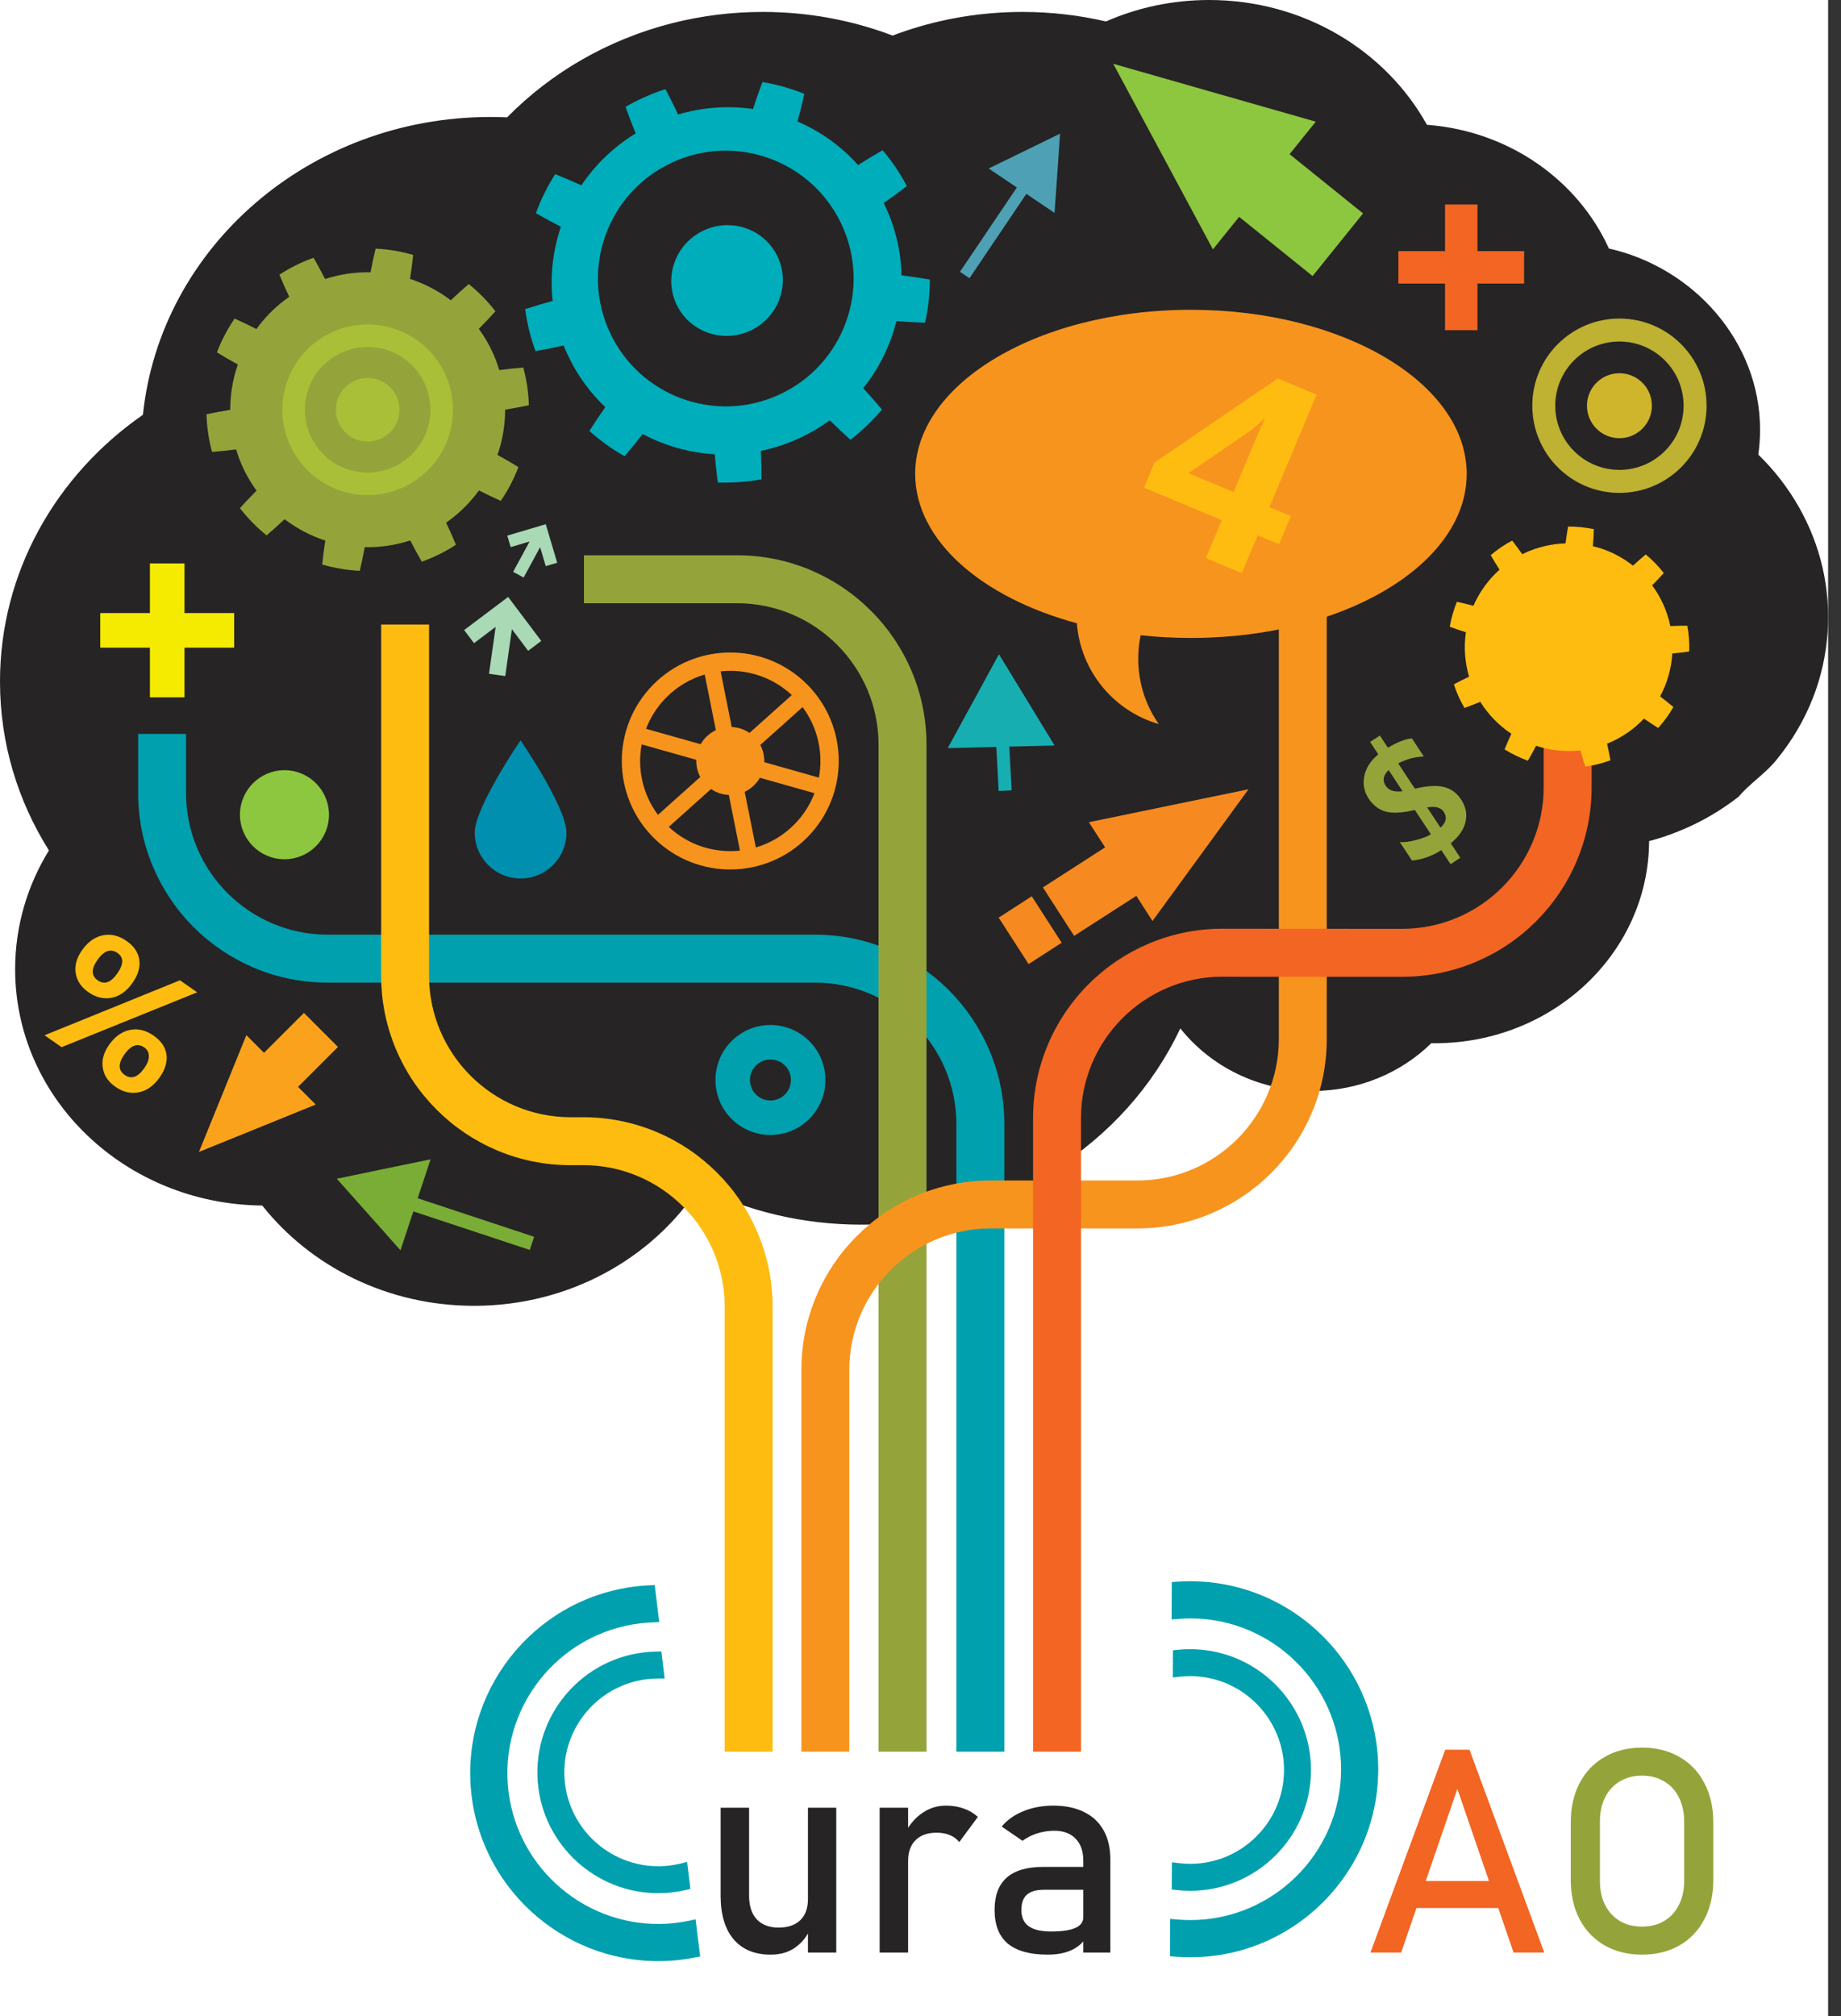 <svg width="116" height="127" viewBox="0 0 116 127" fill="none" xmlns="http://www.w3.org/2000/svg">
<rect x="0" y="0" width="116" height="127" fill="#333333" stroke="none"/>
<rect width="115.188" height="127" fill="white"/>
<path d="M40.545 104.095C36.38 104.605 33.406 108.408 33.916 112.574C34.402 116.538 37.902 119.47 41.887 119.247C42.057 119.239 42.226 119.224 42.394 119.202C42.653 119.172 42.915 119.126 43.171 119.068L43.502 118.992L43.294 117.291L42.886 117.392C42.654 117.446 42.419 117.493 42.19 117.519C38.938 117.915 35.996 115.579 35.602 112.369C35.206 109.133 37.517 106.179 40.752 105.78C40.989 105.753 41.226 105.738 41.459 105.738L41.88 105.735L41.673 104.035L41.334 104.041C41.072 104.044 40.81 104.063 40.545 104.095Z" fill="#00A0AF"/>
<path d="M43.829 120.908L43.378 121.003C43.134 121.053 42.88 121.095 42.624 121.127C42.414 121.151 42.202 121.172 41.992 121.184C37.017 121.46 32.647 117.798 32.04 112.849C31.404 107.65 35.118 102.903 40.316 102.265C40.529 102.242 40.744 102.223 40.958 102.209L41.538 102.183L41.252 99.848L40.817 99.87C40.553 99.884 40.29 99.905 40.033 99.939C33.551 100.731 28.923 106.65 29.716 113.132C30.47 119.305 35.92 123.866 42.122 123.521C42.122 123.523 42.122 123.521 42.122 123.521C42.383 123.506 42.648 123.483 42.91 123.452C43.177 123.42 43.452 123.375 43.729 123.322L44.117 123.249L43.829 120.908Z" fill="#00A0AF"/>
<path d="M74.957 119.11C79.154 119.13 82.584 115.733 82.604 111.536C82.623 107.543 79.521 104.192 75.54 103.91C75.37 103.896 75.201 103.89 75.031 103.891C74.77 103.888 74.505 103.9 74.243 103.925L73.906 103.959L73.897 105.673L74.314 105.624C74.552 105.6 74.791 105.583 75.021 105.586C78.297 105.604 80.92 108.293 80.906 111.527C80.89 114.787 78.225 117.425 74.965 117.412C74.727 117.409 74.49 117.394 74.258 117.365L73.84 117.315L73.831 119.027L74.168 119.064C74.428 119.094 74.691 119.108 74.957 119.11Z" fill="#00A0AF"/>
<path d="M73.823 102.017L74.282 101.98C74.531 101.961 74.788 101.951 75.046 101.952C75.257 101.955 75.47 101.961 75.68 101.975C80.65 102.33 84.523 106.514 84.5 111.5C84.474 116.738 80.191 120.978 74.954 120.954C74.739 120.95 74.524 120.942 74.31 120.929L73.731 120.881L73.72 123.234L74.154 123.267C74.418 123.286 74.681 123.299 74.941 123.297C81.471 123.33 86.809 118.043 86.841 111.513C86.873 105.294 82.042 100.081 75.847 99.641C75.847 99.638 75.847 99.641 75.847 99.641C75.586 99.622 75.32 99.612 75.056 99.609C74.787 99.607 74.509 99.617 74.227 99.635L73.833 99.658L73.823 102.017Z" fill="#00A0AF"/>
<path d="M50.908 113.877H52.692V123H50.908V113.877ZM47.199 119.423C47.199 120.062 47.36 120.557 47.683 120.908C48.011 121.254 48.471 121.427 49.062 121.427C49.648 121.427 50.102 121.271 50.425 120.961C50.747 120.65 50.908 120.208 50.908 119.634L51.031 121.541C50.844 121.992 50.539 122.37 50.117 122.675C49.695 122.979 49.177 123.132 48.562 123.132C47.554 123.132 46.774 122.81 46.224 122.165C45.679 121.515 45.406 120.601 45.406 119.423V113.877H47.199V119.423ZM55.426 113.877H57.219V123H55.426V113.877ZM60.444 116.039C60.286 115.846 60.087 115.699 59.847 115.6C59.606 115.5 59.328 115.45 59.012 115.45C58.443 115.45 58.001 115.608 57.685 115.925C57.374 116.235 57.219 116.669 57.219 117.226L57.034 115.468C57.315 114.923 57.679 114.501 58.124 114.202C58.569 113.897 59.062 113.745 59.601 113.745C60.017 113.745 60.392 113.807 60.726 113.93C61.065 114.047 61.361 114.223 61.613 114.457L60.444 116.039ZM68.258 117.217C68.258 116.619 68.097 116.156 67.774 115.828C67.458 115.494 67.007 115.327 66.421 115.327C66.058 115.327 65.7 115.383 65.349 115.494C65.003 115.605 64.695 115.761 64.426 115.96L63.116 115.063C63.462 114.647 63.916 114.325 64.478 114.097C65.047 113.862 65.677 113.745 66.368 113.745C67.124 113.745 67.772 113.88 68.311 114.149C68.85 114.413 69.26 114.8 69.541 115.31C69.822 115.813 69.963 116.423 69.963 117.138V123H68.258V117.217ZM66.025 123.132C64.9 123.132 64.06 122.9 63.503 122.438C62.946 121.969 62.668 121.26 62.668 120.311C62.668 119.408 62.923 118.731 63.433 118.28C63.942 117.829 64.713 117.604 65.744 117.604H68.337L68.46 119.045H65.753C65.284 119.045 64.933 119.15 64.698 119.361C64.47 119.566 64.356 119.883 64.356 120.311C64.356 120.773 64.508 121.116 64.812 121.339C65.123 121.562 65.592 121.673 66.219 121.673C66.904 121.673 67.414 121.6 67.748 121.453C68.088 121.307 68.258 121.078 68.258 120.768L68.442 122.051C68.284 122.297 68.088 122.499 67.853 122.657C67.625 122.815 67.358 122.933 67.054 123.009C66.749 123.091 66.406 123.132 66.025 123.132Z" fill="#262425"/>
<path d="M0 42.937C0 36.037 3.545 29.919 9.005 26.13C10.102 15.597 19.487 7.369 30.902 7.369C31.255 7.369 31.603 7.378 31.952 7.393C34.718 4.58 38.296 2.493 42.333 1.466C44.204 0.989 46.133 0.752 48.061 0.752C50.954 0.752 53.715 1.281 56.244 2.241C56.38 2.189 56.515 2.139 56.651 2.091C56.656 2.088 56.662 2.086 56.669 2.085C56.806 2.036 56.944 1.988 57.083 1.94C59.38 1.171 61.853 0.752 64.428 0.752C66.24 0.752 68 0.96 69.685 1.352C71.662 0.485 73.864 0 76.184 0C82.147 0 87.32 3.19 89.91 7.862C95.072 8.248 99.423 11.349 101.376 15.656C106.706 16.852 110.9 21.519 110.9 27.069C110.9 27.602 110.862 28.126 110.79 28.638C112.782 30.571 114.221 33.055 114.84 35.769C115.459 38.472 115.249 41.343 114.245 43.929C113.691 45.355 112.903 46.688 111.931 47.87C111.233 48.74 110.252 49.349 109.555 50.184C107.92 51.462 106.004 52.428 103.909 52.987C103.879 60.024 97.845 65.718 90.405 65.718C90.332 65.718 90.26 65.718 90.188 65.715C88.295 67.57 85.639 68.725 82.7 68.725C79.294 68.725 76.271 67.175 74.372 64.783C70.944 72.068 63.229 77.146 54.26 77.146C50.578 77.146 47.108 76.292 44.06 74.779C41.119 79.27 35.865 82.259 29.872 82.259C24.414 82.259 19.566 79.78 16.524 75.941C7.911 75.861 0.954 69.227 0.954 61.056C0.954 58.328 1.729 55.77 3.084 53.572C1.124 50.461 0 46.824 0 42.937Z" fill="#262425"/>
<path d="M62.343 66.17C61.74 64.746 60.879 63.472 59.785 62.376C58.688 61.28 57.412 60.42 55.991 59.817C54.518 59.194 52.953 58.878 51.345 58.878H20.641C15.724 58.878 11.723 54.879 11.723 49.961V46.233H8.704V49.961C8.704 51.571 9.018 53.135 9.643 54.608C10.244 56.03 11.104 57.306 12.2 58.405C13.295 59.499 14.572 60.358 15.992 60.961C17.465 61.581 19.028 61.9 20.64 61.9H51.344C56.261 61.9 60.261 65.9 60.261 70.814V110.348H63.281V70.815C63.282 69.205 62.966 67.642 62.343 66.17Z" fill="#00A0AF"/>
<path d="M57.438 42.269C56.836 40.85 55.976 39.572 54.881 38.479C53.784 37.38 52.507 36.522 51.088 35.918C49.613 35.296 48.051 34.98 46.44 34.98H36.795V38.001H46.44C51.357 38.001 55.357 41.999 55.357 46.917V110.348H58.378V46.916C58.378 45.306 58.06 43.742 57.438 42.269Z" fill="#95A43A"/>
<path d="M80.578 23.233V65.447C80.578 70.365 76.578 74.364 71.661 74.364H62.431C60.82 74.364 59.256 74.68 57.783 75.301C56.363 75.904 55.086 76.765 53.99 77.861C52.893 78.958 52.034 80.232 51.433 81.656C50.809 83.127 50.495 84.69 50.495 86.303V110.348H53.514V86.302C53.514 81.383 57.514 77.383 62.432 77.383H71.662C73.273 77.383 74.837 77.067 76.308 76.444C77.73 75.841 79.006 74.982 80.102 73.888C81.198 72.79 82.058 71.515 82.659 70.095C83.283 68.62 83.598 67.056 83.598 65.447V23.233H80.578Z" fill="#F7941E"/>
<path d="M27.035 39.341V61.463C27.035 66.38 31.036 70.379 35.952 70.379H36.745C38.356 70.379 39.919 70.696 41.391 71.319C42.813 71.919 44.088 72.779 45.185 73.876C46.281 74.972 47.142 76.248 47.743 77.669C48.366 79.144 48.681 80.704 48.681 82.316V110.348H45.662V82.317C45.662 77.4 41.661 73.397 36.745 73.397L35.952 73.401C34.342 73.401 32.778 73.086 31.305 72.462C29.885 71.86 28.608 70.999 27.513 69.905C26.417 68.808 25.555 67.532 24.955 66.111C24.332 64.636 24.016 63.074 24.016 61.464V39.342H27.035V39.341Z" fill="#FEBC11"/>
<path d="M97.266 40.307V49.593C97.266 54.511 93.266 58.511 88.349 58.511L77.028 58.504C75.416 58.504 73.853 58.82 72.381 59.443C70.96 60.045 69.683 60.903 68.587 62.001C67.492 63.097 66.631 64.372 66.031 65.795C65.406 67.269 65.092 68.832 65.092 70.441V110.348H68.112V70.441C68.112 65.526 72.111 61.526 77.027 61.526L78.5 61.532H88.351C89.96 61.532 91.525 61.215 92.997 60.592C94.419 59.99 95.695 59.13 96.791 58.036C97.887 56.936 98.748 55.662 99.348 54.24C99.971 52.766 100.286 51.204 100.286 49.594V40.308H97.266V40.307Z" fill="#F26522"/>
<path d="M62.503 22.696C65.664 20.736 70.113 19.515 75.042 19.515C84.638 19.515 92.415 24.144 92.415 29.852C92.415 35.306 85.314 39.774 76.311 40.161C75.891 40.181 75.469 40.188 75.042 40.188C73.958 40.188 72.898 40.129 71.87 40.017C71.77 40.496 71.719 40.99 71.719 41.496C71.719 43.027 72.198 44.446 73.013 45.612C70.189 44.796 68.084 42.291 67.852 39.262C61.843 37.638 57.664 34.033 57.664 29.851C57.665 27.075 59.506 24.553 62.503 22.696Z" fill="#F7941E"/>
<path d="M56.807 17.343C56.774 15.898 56.45 14.437 55.804 13.043C55.764 12.957 55.724 12.874 55.684 12.791C56.176 12.447 56.661 12.09 57.14 11.722C56.717 10.916 56.204 10.158 55.616 9.464C55.09 9.762 54.574 10.072 54.067 10.396C52.999 9.201 51.692 8.274 50.25 7.653C50.408 7.079 50.55 6.497 50.681 5.91C49.832 5.572 48.947 5.319 48.041 5.166C47.829 5.731 47.63 6.295 47.45 6.866C45.903 6.644 44.294 6.746 42.726 7.212C42.476 6.673 42.207 6.141 41.927 5.615C41.052 5.896 40.21 6.273 39.413 6.732C39.612 7.295 39.826 7.85 40.054 8.402C38.656 9.256 37.502 10.382 36.633 11.675C36.09 11.428 35.539 11.193 34.982 10.97C34.489 11.744 34.079 12.569 33.765 13.428C34.285 13.726 34.81 14.011 35.342 14.285C34.837 15.773 34.649 17.367 34.82 18.956C34.24 19.114 33.663 19.288 33.088 19.473C33.209 20.376 33.43 21.265 33.742 22.12C34.336 22.015 34.929 21.895 35.514 21.763C35.592 21.958 35.676 22.154 35.766 22.345C36.359 23.624 37.172 24.734 38.14 25.647C37.795 26.139 37.459 26.637 37.136 27.145C37.815 27.755 38.561 28.292 39.355 28.742C39.747 28.283 40.126 27.814 40.492 27.339C41.888 28.083 43.44 28.522 45.036 28.618C45.084 29.21 45.15 29.803 45.229 30.395C46.147 30.426 47.071 30.361 47.977 30.195C47.981 29.596 47.973 28.997 47.947 28.404C48.77 28.232 49.587 27.966 50.382 27.596C51.064 27.279 51.698 26.903 52.282 26.476C52.706 26.894 53.138 27.304 53.584 27.704C54.314 27.144 54.982 26.5 55.573 25.798C55.191 25.341 54.796 24.893 54.391 24.455C55.391 23.203 56.103 21.757 56.487 20.225C57.084 20.272 57.685 20.309 58.287 20.329C58.487 19.439 58.587 18.526 58.591 17.613C57.997 17.508 57.403 17.417 56.807 17.343ZM49.122 24.85C45.086 26.724 40.299 24.97 38.425 20.936C36.553 16.903 38.305 12.115 42.34 10.241C46.374 8.368 51.162 10.12 53.036 14.154C54.91 18.19 53.157 22.975 49.122 24.85Z" fill="#00ADBA"/>
<path d="M49.007 16.188C48.197 14.445 46.11 13.695 44.345 14.515C42.58 15.334 41.806 17.412 42.616 19.156C43.426 20.9 45.513 21.649 47.277 20.829C49.042 20.01 49.816 17.932 49.007 16.188Z" fill="#00ADBA"/>
<path d="M16.635 66.321L15.523 65.209L14.029 68.889L12.535 72.566L16.215 71.075L19.892 69.58L18.78 68.466L21.295 65.951L19.151 63.807L16.635 66.321Z" fill="#FAA21B"/>
<path d="M32.801 46.635C32.801 46.635 29.913 50.855 29.913 52.45C29.913 54.047 31.206 55.34 32.801 55.34C34.398 55.34 35.692 54.047 35.692 52.45C35.692 50.855 32.801 46.635 32.801 46.635Z" fill="#008FAF"/>
<path d="M106.435 41.042C106.454 40.496 106.414 39.952 106.317 39.416C105.96 39.415 105.603 39.422 105.246 39.439C105.051 38.487 104.65 37.618 104.099 36.876C104.349 36.622 104.595 36.362 104.835 36.097C104.498 35.667 104.117 35.274 103.698 34.926C103.424 35.155 103.155 35.39 102.893 35.632C102.158 35.052 101.297 34.628 100.365 34.405C100.397 34.05 100.416 33.692 100.428 33.336C99.895 33.223 99.35 33.166 98.805 33.169C98.741 33.521 98.688 33.875 98.643 34.229C98.517 34.232 98.39 34.242 98.264 34.251C97.423 34.325 96.631 34.558 95.918 34.913C95.713 34.622 95.499 34.335 95.28 34.054C94.798 34.308 94.343 34.619 93.929 34.971C94.105 35.282 94.292 35.586 94.485 35.885C93.782 36.515 93.218 37.291 92.839 38.162C92.495 38.069 92.147 37.986 91.797 37.911C91.591 38.418 91.441 38.945 91.348 39.484C91.684 39.606 92.023 39.72 92.364 39.827C92.293 40.318 92.276 40.828 92.322 41.345C92.362 41.787 92.445 42.218 92.565 42.629C92.243 42.78 91.924 42.939 91.608 43.109C91.774 43.627 92 44.128 92.275 44.597C92.612 44.476 92.944 44.346 93.273 44.209C93.773 45.018 94.444 45.703 95.23 46.224C95.079 46.548 94.938 46.876 94.803 47.206C95.264 47.496 95.758 47.734 96.271 47.921C96.452 47.612 96.623 47.298 96.787 46.982C97.609 47.253 98.498 47.365 99.417 47.286C99.472 47.28 99.526 47.273 99.581 47.268C99.675 47.611 99.777 47.954 99.887 48.294C100.427 48.219 100.959 48.084 101.472 47.896C101.41 47.545 101.34 47.194 101.262 46.847C102.154 46.491 102.942 45.949 103.586 45.269C103.879 45.474 104.177 45.668 104.481 45.859C104.847 45.454 105.169 45.012 105.439 44.538C105.164 44.309 104.886 44.083 104.602 43.868C105.042 43.049 105.312 42.133 105.372 41.165C105.725 41.134 106.081 41.093 106.435 41.042Z" fill="#FEBC11"/>
<path d="M41.215 52.804C43.902 55.455 48.229 55.425 50.88 52.736C53.53 50.051 53.501 45.723 50.814 43.073C48.126 40.422 43.799 40.452 41.147 43.139C38.497 45.826 38.527 50.152 41.215 52.804ZM42.138 52.09L43.042 51.28L44.803 49.705C45.141 49.936 45.529 50.059 45.923 50.077L46.386 52.395L46.624 53.583C45.036 53.756 43.39 53.258 42.138 52.09ZM50.058 51.926C49.358 52.637 48.517 53.123 47.625 53.386L47.386 52.197L46.923 49.88C47.146 49.774 47.355 49.629 47.539 49.442C47.675 49.305 47.788 49.155 47.879 48.994L50.154 49.638L51.321 49.965C51.05 50.678 50.629 51.348 50.058 51.926ZM51.598 48.985L50.43 48.656L48.156 48.013C48.167 47.642 48.085 47.266 47.906 46.928L49.667 45.354L50.57 44.543C51.538 45.841 51.882 47.459 51.598 48.985ZM49.891 43.785L48.986 44.595L47.226 46.17C46.888 45.939 46.499 45.816 46.106 45.797L45.643 43.481L45.406 42.293C46.991 42.119 48.639 42.617 49.891 43.785ZM41.969 43.95C42.67 43.238 43.511 42.754 44.403 42.49L44.642 43.68L45.105 45.995C44.88 46.102 44.671 46.247 44.487 46.433C44.353 46.572 44.239 46.723 44.149 46.881L41.874 46.241L40.706 45.91C40.978 45.198 41.399 44.528 41.969 43.95ZM41.598 47.222L43.873 47.862C43.861 48.236 43.944 48.61 44.123 48.947L42.361 50.523L41.458 51.333C40.489 50.035 40.146 48.417 40.43 46.893L41.598 47.222Z" fill="#F7941E"/>
<path d="M73.637 50.756L68.609 51.794L69.631 53.379L65.712 55.903L67.68 58.956L71.597 56.434L72.617 58.019L75.643 53.869L78.668 49.719L73.637 50.756Z" fill="#F6891F"/>
<path d="M62.925 57.806L64.811 60.731L66.896 59.387L65.01 56.461L62.925 57.806Z" fill="#F6891F"/>
<path d="M29.245 39.691L32.018 37.604L34.105 40.376L33.279 40.997L32.253 39.636L31.836 42.59L30.812 42.445L31.23 39.491L29.867 40.516L29.245 39.691Z" fill="#AAD9B5"/>
<path d="M32.994 36.382L32.333 36.023L33.37 34.111L32.178 34.465L31.963 33.742L34.388 33.022L35.108 35.45L34.386 35.661L34.032 34.469L32.994 36.382Z" fill="#AAD9B5"/>
<path d="M96.033 15.818H93.095V12.88H91.05V15.818H88.112V17.863H91.05V20.801H93.095V17.863H96.033V15.818Z" fill="#F26522"/>
<path d="M14.753 38.62H11.624V35.493H9.446V38.62H6.317V40.8H9.446V43.928H11.624V40.8H14.753V38.62Z" fill="#F5EB00"/>
<path d="M81.255 9.712L82.905 7.664L76.526 5.843L70.145 4.019L73.286 9.863L76.425 15.709L78.076 13.66L82.706 17.39L85.886 13.444L81.255 9.712Z" fill="#8DC63F"/>
<path d="M62.295 10.614L64.07 11.81L60.487 17.122L61.086 17.527L64.67 12.214L66.446 13.412L66.622 10.915L66.795 8.418L62.295 10.614Z" fill="#4EA0B4"/>
<path d="M50.993 65.583C49.64 64.232 47.447 64.232 46.095 65.583C44.742 66.937 44.742 69.131 46.095 70.483C47.448 71.835 49.64 71.836 50.993 70.483C52.346 69.131 52.346 66.938 50.993 65.583ZM49.457 68.947C48.953 69.452 48.135 69.452 47.632 68.947C47.128 68.44 47.128 67.626 47.632 67.121C48.134 66.617 48.953 66.617 49.457 67.121C49.961 67.625 49.961 68.44 49.457 68.947Z" fill="#00A0AF"/>
<path d="M25.234 78.762L26.045 76.312L33.38 78.74L33.655 77.911L26.319 75.483L27.131 73.031L24.175 73.64L21.221 74.253L25.234 78.762Z" fill="#79AD36"/>
<path d="M62.925 49.83L63.742 49.787L63.595 47.032L66.45 46.963L62.943 41.214L59.716 47.127L62.779 47.05L62.925 49.83Z" fill="#17AEB2"/>
<path d="M28.023 25.87L24.015 25.205L24.682 21.199C24.749 20.798 24.477 20.417 24.076 20.35C23.672 20.282 23.293 20.554 23.225 20.957L22.559 24.962L18.553 24.294C18.152 24.229 17.77 24.5 17.704 24.9C17.637 25.304 17.909 25.684 18.309 25.751L22.317 26.419L21.649 30.425C21.583 30.826 21.854 31.207 22.258 31.275C22.659 31.341 23.038 31.07 23.106 30.667L23.773 26.661L27.779 27.328C28.182 27.395 28.562 27.123 28.629 26.722C28.696 26.32 28.424 25.939 28.023 25.87Z" fill="#BFE2CE"/>
<path d="M31.827 25.805C32.326 25.725 32.825 25.632 33.323 25.528C33.3 24.725 33.182 23.928 32.972 23.156C32.466 23.193 31.959 23.246 31.458 23.312C31.181 22.389 30.75 21.511 30.169 20.714C30.527 20.358 30.877 19.988 31.217 19.61C30.727 18.974 30.159 18.397 29.536 17.895C29.148 18.226 28.77 18.567 28.404 18.916C27.607 18.31 26.738 17.864 25.836 17.57C25.915 17.07 25.981 16.566 26.034 16.062C25.264 15.834 24.468 15.701 23.666 15.663C23.547 16.157 23.442 16.653 23.35 17.153C22.379 17.132 21.409 17.277 20.483 17.576C20.254 17.125 20.012 16.68 19.758 16.237C19.002 16.506 18.279 16.865 17.606 17.303C17.8 17.773 18.006 18.24 18.225 18.695C17.511 19.193 16.86 19.805 16.301 20.532C16.252 20.596 16.202 20.661 16.157 20.727C15.707 20.495 15.247 20.276 14.783 20.07C14.331 20.73 13.953 21.445 13.669 22.197C14.102 22.464 14.542 22.719 14.987 22.96C14.663 23.889 14.506 24.856 14.507 25.817C14.007 25.896 13.508 25.991 13.012 26.096C13.033 26.896 13.151 27.695 13.361 28.469C13.868 28.429 14.373 28.377 14.876 28.311C15.152 29.232 15.585 30.113 16.165 30.908C15.806 31.265 15.457 31.635 15.118 32.012C15.608 32.647 16.176 33.223 16.798 33.726C17.186 33.394 17.563 33.055 17.93 32.707C18.727 33.311 19.596 33.76 20.498 34.051C20.419 34.551 20.352 35.053 20.3 35.56C21.071 35.787 21.867 35.919 22.667 35.959C22.787 35.465 22.892 34.967 22.983 34.47C23.955 34.489 24.925 34.346 25.85 34.044C26.079 34.495 26.321 34.941 26.577 35.384C27.331 35.114 28.056 34.758 28.728 34.317C28.536 33.846 28.327 33.382 28.109 32.924C28.824 32.428 29.474 31.815 30.032 31.089C30.083 31.024 30.13 30.959 30.179 30.894C30.63 31.124 31.087 31.345 31.553 31.552C32.003 30.89 32.381 30.175 32.665 29.425C32.233 29.157 31.793 28.904 31.347 28.659C31.669 27.734 31.827 26.769 31.827 25.805Z" fill="#95A43A"/>
<path d="M22.284 31.113C25.211 31.601 27.98 29.622 28.466 26.695C28.953 23.767 26.975 20.999 24.047 20.512C21.12 20.026 18.352 22.003 17.865 24.93C17.378 27.858 19.357 30.625 22.284 31.113ZM23.815 21.911C25.971 22.268 27.427 24.308 27.067 26.463C26.709 28.618 24.671 30.074 22.515 29.717C20.359 29.359 18.904 27.32 19.262 25.165C19.622 23.007 21.66 21.551 23.815 21.911Z" fill="#A9BF38"/>
<path d="M23.166 27.815C24.272 27.815 25.169 26.918 25.169 25.812C25.169 24.706 24.272 23.809 23.166 23.809C22.06 23.809 21.163 24.706 21.163 25.812C21.163 26.918 22.06 27.815 23.166 27.815Z" fill="#A9BF38"/>
<path d="M102.065 20.067C99.033 20.053 96.561 22.5 96.549 25.531C96.535 28.565 98.982 31.035 102.014 31.049C105.046 31.063 107.517 28.618 107.53 25.584C107.545 22.551 105.097 20.083 102.065 20.067ZM102.021 29.6C99.788 29.59 97.985 27.772 97.996 25.539C98.006 23.307 99.826 21.503 102.059 21.514C104.291 21.526 106.093 23.344 106.082 25.577C106.073 27.81 104.253 29.611 102.021 29.6Z" fill="#BFB131"/>
<path d="M102.039 27.604C103.169 27.604 104.085 26.688 104.085 25.558C104.085 24.428 103.169 23.512 102.039 23.512C100.909 23.512 99.993 24.428 99.993 25.558C99.993 26.688 100.909 27.604 102.039 27.604Z" fill="#CFB52B"/>
<path d="M17.924 54.128C19.473 54.128 20.729 52.872 20.729 51.323C20.729 49.774 19.473 48.518 17.924 48.518C16.375 48.518 15.119 49.774 15.119 51.323C15.119 52.872 16.375 54.128 17.924 54.128Z" fill="#8DC63F"/>
<path d="M5.562 62.497C5.112 62.182 4.847 61.785 4.771 61.309C4.694 60.83 4.824 60.352 5.161 59.869C5.529 59.343 5.968 59.024 6.476 58.92C6.985 58.818 7.482 58.934 7.973 59.275C8.44 59.602 8.708 59.997 8.777 60.46C8.846 60.923 8.704 61.408 8.35 61.915C7.988 62.436 7.552 62.749 7.048 62.851C6.542 62.954 6.046 62.835 5.562 62.497ZM12.424 62.51L3.882 65.966L2.805 65.217L11.338 61.753L12.424 62.51ZM7.404 60.032C6.972 59.734 6.551 59.884 6.133 60.479C5.739 61.045 5.747 61.471 6.157 61.755C6.574 62.048 6.989 61.901 7.399 61.31C7.798 60.737 7.801 60.31 7.404 60.032ZM7.266 68.456C6.815 68.142 6.551 67.748 6.476 67.27C6.398 66.792 6.529 66.311 6.867 65.828C7.233 65.302 7.672 64.987 8.181 64.881C8.69 64.776 9.187 64.895 9.676 65.237C10.148 65.563 10.418 65.959 10.488 66.417C10.555 66.879 10.414 67.36 10.061 67.868C9.696 68.388 9.261 68.7 8.755 68.807C8.248 68.912 7.752 68.797 7.266 68.456ZM9.095 65.986C8.668 65.689 8.247 65.838 7.829 66.435C7.435 67 7.445 67.427 7.86 67.717C8.278 68.009 8.693 67.86 9.104 67.271C9.293 66.996 9.387 66.747 9.379 66.518C9.373 66.29 9.277 66.113 9.095 65.986Z" fill="#FEBC11"/>
<path d="M91.412 53.123L92.013 54.037L91.398 54.439L90.815 53.552C90.242 53.926 89.627 54.143 88.968 54.211L88.2 53.045C88.449 53.069 88.772 53.031 89.17 52.932C89.566 52.833 89.897 52.708 90.16 52.557L89.151 51.026C88.335 51.214 87.712 51.245 87.284 51.118C86.858 50.991 86.51 50.722 86.239 50.31C85.95 49.871 85.859 49.392 85.966 48.879C86.073 48.363 86.367 47.911 86.847 47.522L86.331 46.739L86.946 46.336L87.45 47.103C88.06 46.74 88.566 46.545 88.966 46.517L89.713 47.655C89.163 47.672 88.625 47.818 88.1 48.089L89.149 49.684C89.91 49.501 90.517 49.465 90.971 49.575C91.424 49.684 91.784 49.941 92.051 50.346C92.358 50.811 92.456 51.285 92.345 51.765C92.236 52.244 91.925 52.699 91.412 53.123ZM88.374 49.844L87.497 48.509C87.152 48.835 87.092 49.168 87.313 49.504C87.503 49.793 87.857 49.907 88.374 49.844ZM89.925 50.862L90.764 52.137C91.125 51.813 91.192 51.481 90.969 51.14C90.791 50.866 90.441 50.773 89.925 50.862Z" fill="#95A43A"/>
<path d="M80.593 34.278L79.245 33.715L78.242 36.105L75.984 35.159L76.985 32.769L72.087 30.715L72.746 29.14L80.515 23.841L82.954 24.862L79.984 31.951L81.334 32.515L80.593 34.278ZM79.69 26.407L79.643 26.386C79.491 26.543 79.227 26.777 78.851 27.086L74.881 29.811L77.727 31.003L79.209 27.467C79.34 27.155 79.5 26.8 79.69 26.407Z" fill="#FEBC11"/>
<path d="M91.062 110.221H92.592L97.303 123H95.369L91.827 112.69L88.285 123H86.352L91.062 110.221ZM88.522 118.491H95.246V120.196H88.522V118.491Z" fill="#F26522"/>
<path d="M103.464 123.132C102.573 123.132 101.788 122.938 101.108 122.552C100.429 122.159 99.901 121.608 99.526 120.899C99.157 120.185 98.973 119.358 98.973 118.421V114.8C98.973 113.862 99.157 113.039 99.526 112.33C99.901 111.615 100.429 111.064 101.108 110.678C101.788 110.285 102.573 110.089 103.464 110.089C104.354 110.089 105.14 110.285 105.819 110.678C106.499 111.064 107.023 111.615 107.393 112.33C107.768 113.039 107.955 113.862 107.955 114.8V118.421C107.955 119.358 107.768 120.185 107.393 120.899C107.023 121.608 106.499 122.159 105.819 122.552C105.14 122.938 104.354 123.132 103.464 123.132ZM103.464 121.365C103.991 121.365 104.454 121.248 104.853 121.014C105.257 120.773 105.567 120.437 105.784 120.003C106.007 119.563 106.118 119.057 106.118 118.482V114.738C106.118 114.164 106.007 113.66 105.784 113.227C105.567 112.787 105.257 112.45 104.853 112.216C104.454 111.976 103.991 111.855 103.464 111.855C102.937 111.855 102.471 111.976 102.066 112.216C101.668 112.45 101.357 112.787 101.135 113.227C100.918 113.66 100.81 114.164 100.81 114.738V118.482C100.81 119.057 100.918 119.563 101.135 120.003C101.357 120.437 101.668 120.773 102.066 121.014C102.471 121.248 102.937 121.365 103.464 121.365Z" fill="#95A43A"/>
</svg>
